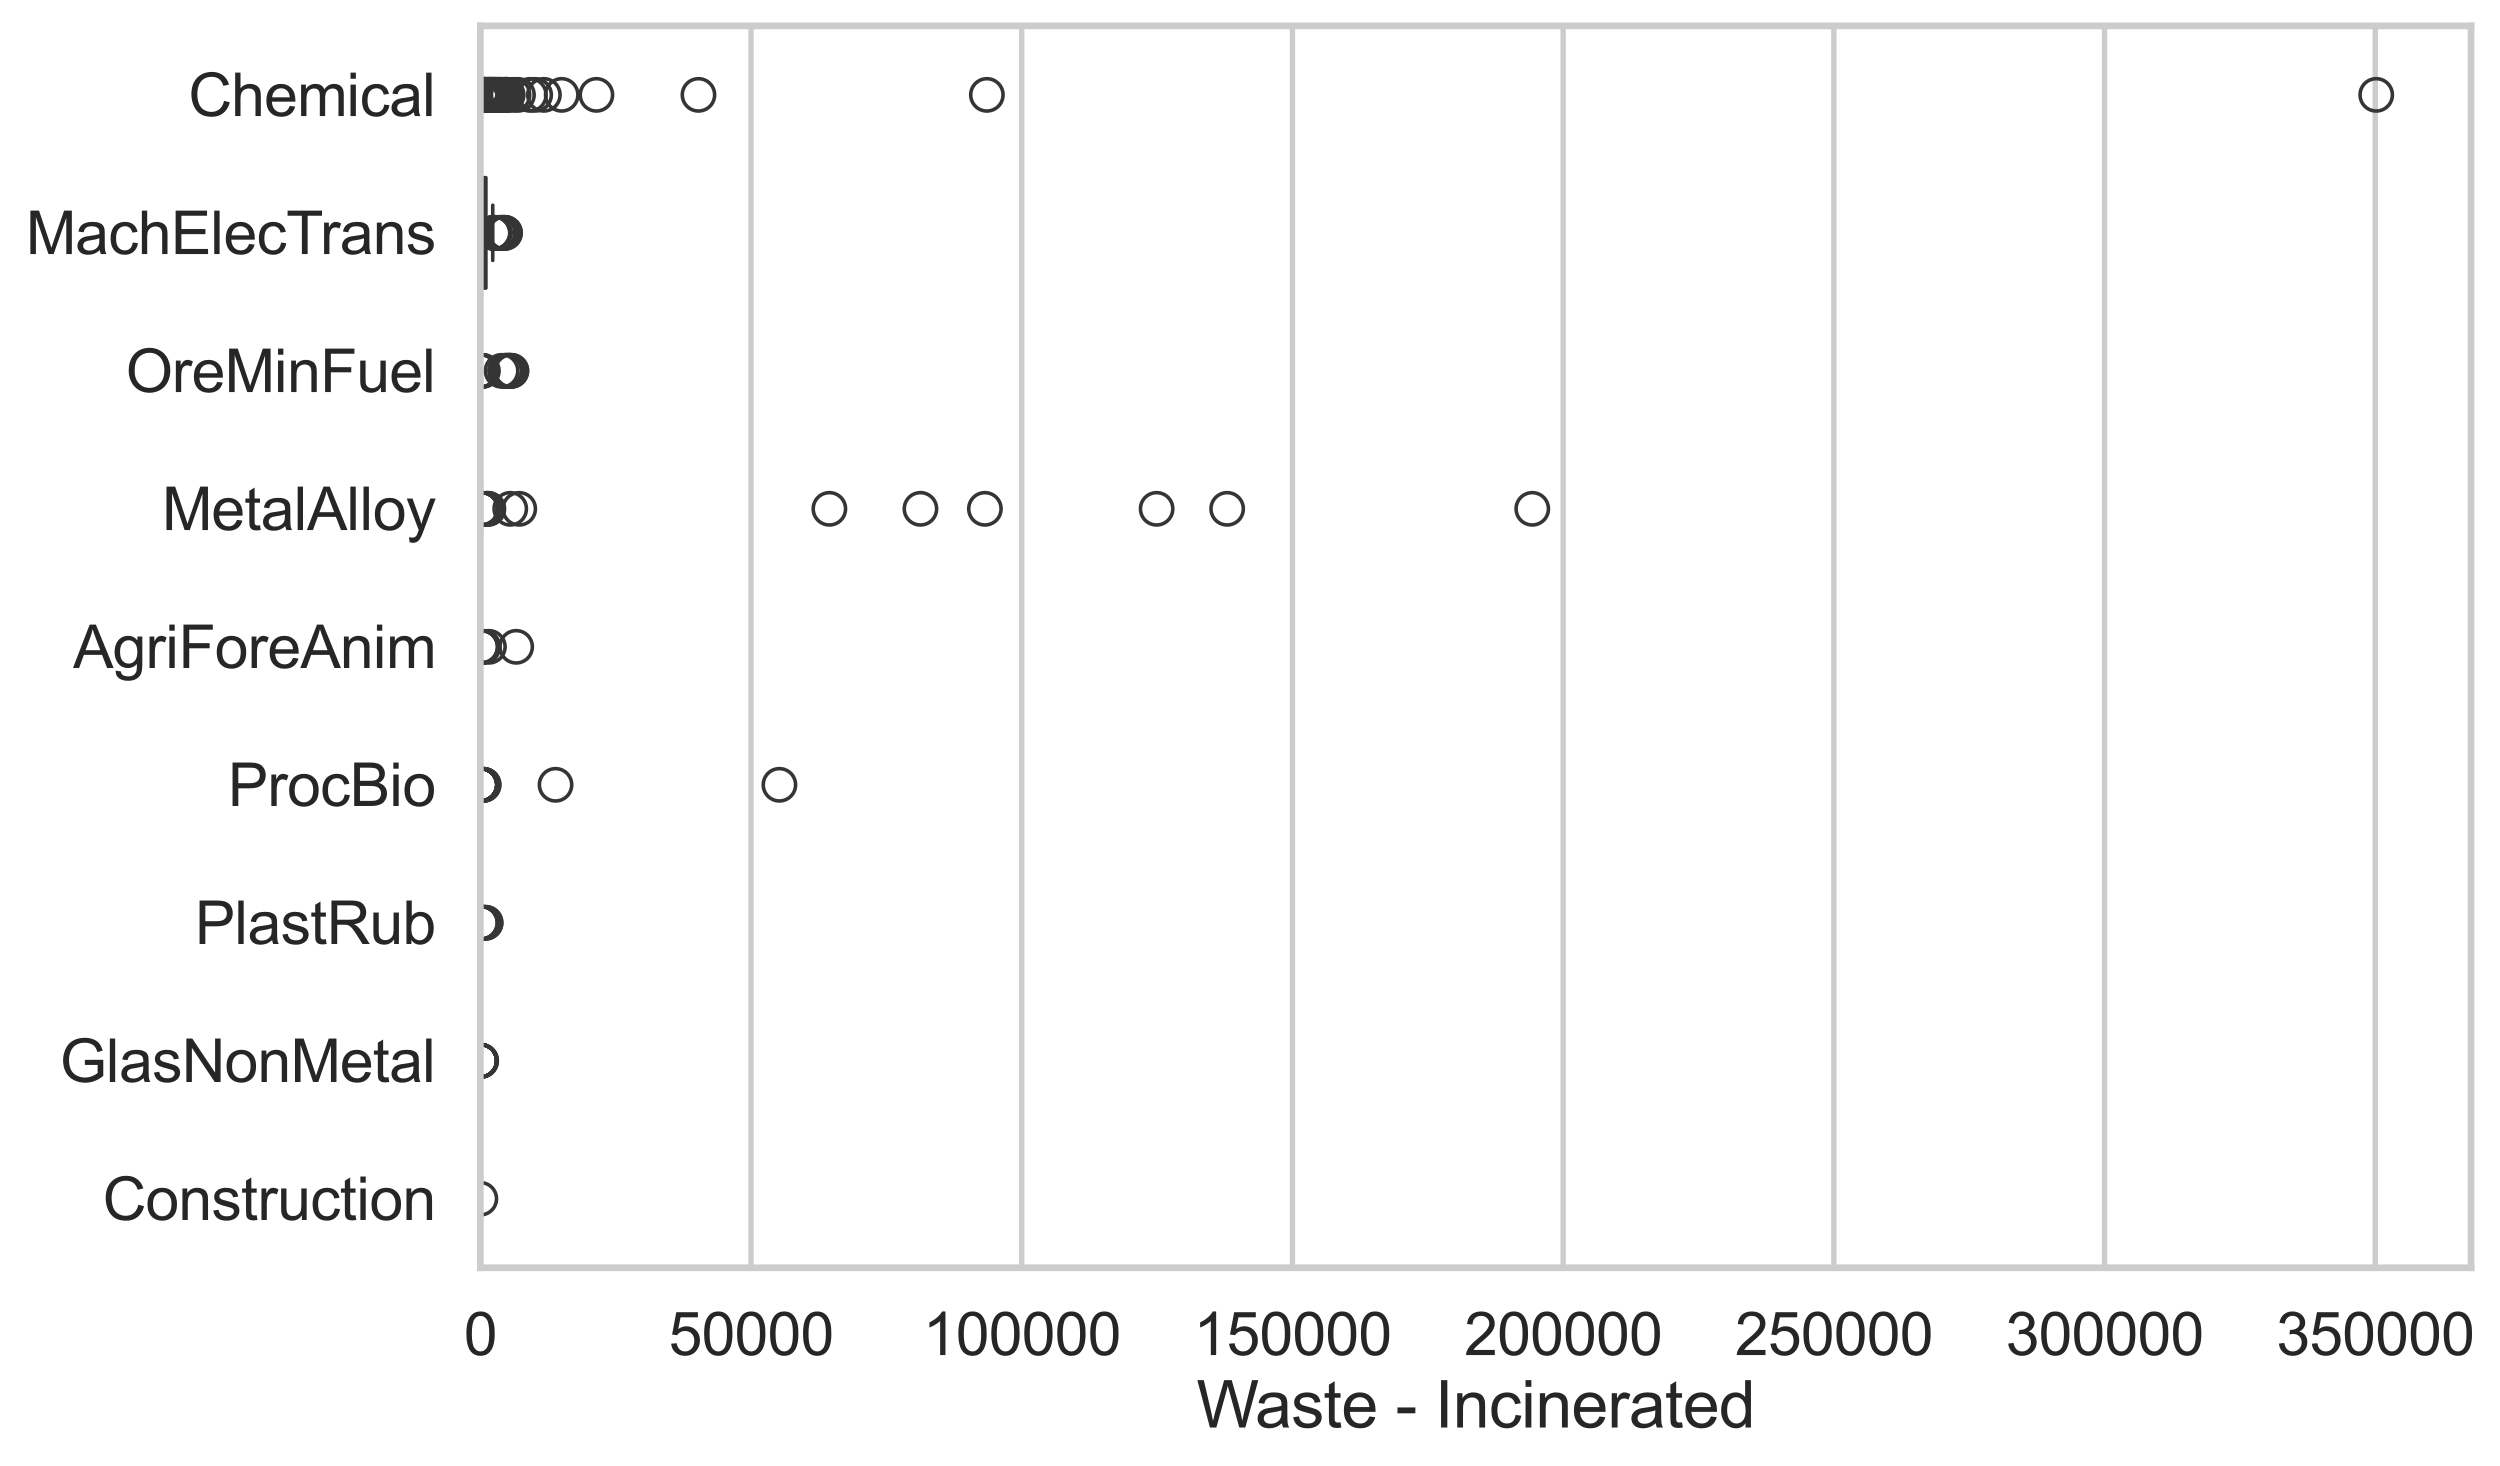 <?xml version="1.0" encoding="utf-8" standalone="no"?>
<!DOCTYPE svg PUBLIC "-//W3C//DTD SVG 1.1//EN"
  "http://www.w3.org/Graphics/SVG/1.1/DTD/svg11.dtd">
<svg xmlns:xlink="http://www.w3.org/1999/xlink" width="695.842pt" height="408.111pt" viewBox="0 0 695.842 408.111" xmlns="http://www.w3.org/2000/svg" version="1.1">
 <defs>
  <style type="text/css">*{stroke-linejoin: round; stroke-linecap: butt}</style>
 </defs>
 <g id="figure_1">
  <g id="patch_1">
   <path d="M 0 408.111 
L 695.842 408.111 
L 695.842 0 
L 0 0 
z
" style="fill: #ffffff"/>
  </g>
  <g id="axes_1">
   <g id="patch_2">
    <path d="M 133.697 352.86 
L 687.775 352.86 
L 687.775 7.2 
L 133.697 7.2 
z
" style="fill: #ffffff"/>
   </g>
   <g id="matplotlib.axis_1">
    <g id="xtick_1">
     <g id="line2d_1">
      <path d="M 133.697 352.86 
L 133.697 7.2 
" clip-path="url(#pb0d13b7357)" style="fill: none; stroke: #cccccc; stroke-width: 1.5; stroke-linecap: round"/>
     </g>
     <g id="text_1">
      <!-- 0 -->
      <g style="fill: #262626" transform="translate(129.109 377.17) scale(0.165 -0.165)">
       <defs>
        <path id="ArialMT-30" d="M 266 2259 
Q 266 3072 433 3567 
Q 600 4063 929 4331 
Q 1259 4600 1759 4600 
Q 2128 4600 2406 4451 
Q 2684 4303 2865 4023 
Q 3047 3744 3150 3342 
Q 3253 2941 3253 2259 
Q 3253 1453 3087 958 
Q 2922 463 2592 192 
Q 2263 -78 1759 -78 
Q 1097 -78 719 397 
Q 266 969 266 2259 
z
M 844 2259 
Q 844 1131 1108 757 
Q 1372 384 1759 384 
Q 2147 384 2411 759 
Q 2675 1134 2675 2259 
Q 2675 3391 2411 3762 
Q 2147 4134 1753 4134 
Q 1366 4134 1134 3806 
Q 844 3388 844 2259 
z
" transform="scale(0.016)"/>
       </defs>
       <use xlink:href="#ArialMT-30"/>
      </g>
     </g>
    </g>
    <g id="xtick_2">
     <g id="line2d_2">
      <path d="M 209.042 352.86 
L 209.042 7.2 
" clip-path="url(#pb0d13b7357)" style="fill: none; stroke: #cccccc; stroke-width: 1.5; stroke-linecap: round"/>
     </g>
     <g id="text_2">
      <!-- 50000 -->
      <g style="fill: #262626" transform="translate(186.104 377.17) scale(0.165 -0.165)">
       <defs>
        <path id="ArialMT-35" d="M 266 1200 
L 856 1250 
Q 922 819 1161 601 
Q 1400 384 1738 384 
Q 2144 384 2425 690 
Q 2706 997 2706 1503 
Q 2706 1984 2436 2262 
Q 2166 2541 1728 2541 
Q 1456 2541 1237 2417 
Q 1019 2294 894 2097 
L 366 2166 
L 809 4519 
L 3088 4519 
L 3088 3981 
L 1259 3981 
L 1013 2750 
Q 1425 3038 1878 3038 
Q 2478 3038 2890 2622 
Q 3303 2206 3303 1553 
Q 3303 931 2941 478 
Q 2500 -78 1738 -78 
Q 1113 -78 717 272 
Q 322 622 266 1200 
z
" transform="scale(0.016)"/>
       </defs>
       <use xlink:href="#ArialMT-35"/>
       <use xlink:href="#ArialMT-30" transform="translate(55.615 0)"/>
       <use xlink:href="#ArialMT-30" transform="translate(111.23 0)"/>
       <use xlink:href="#ArialMT-30" transform="translate(166.846 0)"/>
       <use xlink:href="#ArialMT-30" transform="translate(222.461 0)"/>
      </g>
     </g>
    </g>
    <g id="xtick_3">
     <g id="line2d_3">
      <path d="M 284.388 352.86 
L 284.388 7.2 
" clip-path="url(#pb0d13b7357)" style="fill: none; stroke: #cccccc; stroke-width: 1.5; stroke-linecap: round"/>
     </g>
     <g id="text_3">
      <!-- 100000 -->
      <g style="fill: #262626" transform="translate(256.861 377.17) scale(0.165 -0.165)">
       <defs>
        <path id="ArialMT-31" d="M 2384 0 
L 1822 0 
L 1822 3584 
Q 1619 3391 1289 3197 
Q 959 3003 697 2906 
L 697 3450 
Q 1169 3672 1522 3987 
Q 1875 4303 2022 4600 
L 2384 4600 
L 2384 0 
z
" transform="scale(0.016)"/>
       </defs>
       <use xlink:href="#ArialMT-31"/>
       <use xlink:href="#ArialMT-30" transform="translate(55.615 0)"/>
       <use xlink:href="#ArialMT-30" transform="translate(111.23 0)"/>
       <use xlink:href="#ArialMT-30" transform="translate(166.846 0)"/>
       <use xlink:href="#ArialMT-30" transform="translate(222.461 0)"/>
       <use xlink:href="#ArialMT-30" transform="translate(278.076 0)"/>
      </g>
     </g>
    </g>
    <g id="xtick_4">
     <g id="line2d_4">
      <path d="M 359.734 352.86 
L 359.734 7.2 
" clip-path="url(#pb0d13b7357)" style="fill: none; stroke: #cccccc; stroke-width: 1.5; stroke-linecap: round"/>
     </g>
     <g id="text_4">
      <!-- 150000 -->
      <g style="fill: #262626" transform="translate(332.207 377.17) scale(0.165 -0.165)">
       <use xlink:href="#ArialMT-31"/>
       <use xlink:href="#ArialMT-35" transform="translate(55.615 0)"/>
       <use xlink:href="#ArialMT-30" transform="translate(111.23 0)"/>
       <use xlink:href="#ArialMT-30" transform="translate(166.846 0)"/>
       <use xlink:href="#ArialMT-30" transform="translate(222.461 0)"/>
       <use xlink:href="#ArialMT-30" transform="translate(278.076 0)"/>
      </g>
     </g>
    </g>
    <g id="xtick_5">
     <g id="line2d_5">
      <path d="M 435.079 352.86 
L 435.079 7.2 
" clip-path="url(#pb0d13b7357)" style="fill: none; stroke: #cccccc; stroke-width: 1.5; stroke-linecap: round"/>
     </g>
     <g id="text_5">
      <!-- 200000 -->
      <g style="fill: #262626" transform="translate(407.552 377.17) scale(0.165 -0.165)">
       <defs>
        <path id="ArialMT-32" d="M 3222 541 
L 3222 0 
L 194 0 
Q 188 203 259 391 
Q 375 700 629 1000 
Q 884 1300 1366 1694 
Q 2113 2306 2375 2664 
Q 2638 3022 2638 3341 
Q 2638 3675 2398 3904 
Q 2159 4134 1775 4134 
Q 1369 4134 1125 3890 
Q 881 3647 878 3216 
L 300 3275 
Q 359 3922 746 4261 
Q 1134 4600 1788 4600 
Q 2447 4600 2831 4234 
Q 3216 3869 3216 3328 
Q 3216 3053 3103 2787 
Q 2991 2522 2730 2228 
Q 2469 1934 1863 1422 
Q 1356 997 1212 845 
Q 1069 694 975 541 
L 3222 541 
z
" transform="scale(0.016)"/>
       </defs>
       <use xlink:href="#ArialMT-32"/>
       <use xlink:href="#ArialMT-30" transform="translate(55.615 0)"/>
       <use xlink:href="#ArialMT-30" transform="translate(111.23 0)"/>
       <use xlink:href="#ArialMT-30" transform="translate(166.846 0)"/>
       <use xlink:href="#ArialMT-30" transform="translate(222.461 0)"/>
       <use xlink:href="#ArialMT-30" transform="translate(278.076 0)"/>
      </g>
     </g>
    </g>
    <g id="xtick_6">
     <g id="line2d_6">
      <path d="M 510.425 352.86 
L 510.425 7.2 
" clip-path="url(#pb0d13b7357)" style="fill: none; stroke: #cccccc; stroke-width: 1.5; stroke-linecap: round"/>
     </g>
     <g id="text_6">
      <!-- 250000 -->
      <g style="fill: #262626" transform="translate(482.898 377.17) scale(0.165 -0.165)">
       <use xlink:href="#ArialMT-32"/>
       <use xlink:href="#ArialMT-35" transform="translate(55.615 0)"/>
       <use xlink:href="#ArialMT-30" transform="translate(111.23 0)"/>
       <use xlink:href="#ArialMT-30" transform="translate(166.846 0)"/>
       <use xlink:href="#ArialMT-30" transform="translate(222.461 0)"/>
       <use xlink:href="#ArialMT-30" transform="translate(278.076 0)"/>
      </g>
     </g>
    </g>
    <g id="xtick_7">
     <g id="line2d_7">
      <path d="M 585.77 352.86 
L 585.77 7.2 
" clip-path="url(#pb0d13b7357)" style="fill: none; stroke: #cccccc; stroke-width: 1.5; stroke-linecap: round"/>
     </g>
     <g id="text_7">
      <!-- 300000 -->
      <g style="fill: #262626" transform="translate(558.243 377.17) scale(0.165 -0.165)">
       <defs>
        <path id="ArialMT-33" d="M 269 1209 
L 831 1284 
Q 928 806 1161 595 
Q 1394 384 1728 384 
Q 2125 384 2398 659 
Q 2672 934 2672 1341 
Q 2672 1728 2419 1979 
Q 2166 2231 1775 2231 
Q 1616 2231 1378 2169 
L 1441 2663 
Q 1497 2656 1531 2656 
Q 1891 2656 2178 2843 
Q 2466 3031 2466 3422 
Q 2466 3731 2256 3934 
Q 2047 4138 1716 4138 
Q 1388 4138 1169 3931 
Q 950 3725 888 3313 
L 325 3413 
Q 428 3978 793 4289 
Q 1159 4600 1703 4600 
Q 2078 4600 2393 4439 
Q 2709 4278 2876 4000 
Q 3044 3722 3044 3409 
Q 3044 3113 2884 2869 
Q 2725 2625 2413 2481 
Q 2819 2388 3044 2092 
Q 3269 1797 3269 1353 
Q 3269 753 2831 336 
Q 2394 -81 1725 -81 
Q 1122 -81 723 278 
Q 325 638 269 1209 
z
" transform="scale(0.016)"/>
       </defs>
       <use xlink:href="#ArialMT-33"/>
       <use xlink:href="#ArialMT-30" transform="translate(55.615 0)"/>
       <use xlink:href="#ArialMT-30" transform="translate(111.23 0)"/>
       <use xlink:href="#ArialMT-30" transform="translate(166.846 0)"/>
       <use xlink:href="#ArialMT-30" transform="translate(222.461 0)"/>
       <use xlink:href="#ArialMT-30" transform="translate(278.076 0)"/>
      </g>
     </g>
    </g>
    <g id="xtick_8">
     <g id="line2d_8">
      <path d="M 661.116 352.86 
L 661.116 7.2 
" clip-path="url(#pb0d13b7357)" style="fill: none; stroke: #cccccc; stroke-width: 1.5; stroke-linecap: round"/>
     </g>
     <g id="text_8">
      <!-- 350000 -->
      <g style="fill: #262626" transform="translate(633.589 377.17) scale(0.165 -0.165)">
       <use xlink:href="#ArialMT-33"/>
       <use xlink:href="#ArialMT-35" transform="translate(55.615 0)"/>
       <use xlink:href="#ArialMT-30" transform="translate(111.23 0)"/>
       <use xlink:href="#ArialMT-30" transform="translate(166.846 0)"/>
       <use xlink:href="#ArialMT-30" transform="translate(222.461 0)"/>
       <use xlink:href="#ArialMT-30" transform="translate(278.076 0)"/>
      </g>
     </g>
    </g>
    <g id="text_9">
     <!-- Waste - Incinerated -->
     <g style="fill: #262626" transform="translate(333.045 397.334) scale(0.18 -0.18)">
      <defs>
       <path id="ArialMT-57" d="M 1294 0 
L 78 4581 
L 700 4581 
L 1397 1578 
Q 1509 1106 1591 641 
Q 1766 1375 1797 1488 
L 2669 4581 
L 3400 4581 
L 4056 2263 
Q 4303 1400 4413 641 
Q 4500 1075 4641 1638 
L 5359 4581 
L 5969 4581 
L 4713 0 
L 4128 0 
L 3163 3491 
Q 3041 3928 3019 4028 
Q 2947 3713 2884 3491 
L 1913 0 
L 1294 0 
z
" transform="scale(0.016)"/>
       <path id="ArialMT-61" d="M 2588 409 
Q 2275 144 1986 34 
Q 1697 -75 1366 -75 
Q 819 -75 525 192 
Q 231 459 231 875 
Q 231 1119 342 1320 
Q 453 1522 633 1644 
Q 813 1766 1038 1828 
Q 1203 1872 1538 1913 
Q 2219 1994 2541 2106 
Q 2544 2222 2544 2253 
Q 2544 2597 2384 2738 
Q 2169 2928 1744 2928 
Q 1347 2928 1158 2789 
Q 969 2650 878 2297 
L 328 2372 
Q 403 2725 575 2942 
Q 747 3159 1072 3276 
Q 1397 3394 1825 3394 
Q 2250 3394 2515 3294 
Q 2781 3194 2906 3042 
Q 3031 2891 3081 2659 
Q 3109 2516 3109 2141 
L 3109 1391 
Q 3109 606 3145 398 
Q 3181 191 3288 0 
L 2700 0 
Q 2613 175 2588 409 
z
M 2541 1666 
Q 2234 1541 1622 1453 
Q 1275 1403 1131 1340 
Q 988 1278 909 1158 
Q 831 1038 831 891 
Q 831 666 1001 516 
Q 1172 366 1500 366 
Q 1825 366 2078 508 
Q 2331 650 2450 897 
Q 2541 1088 2541 1459 
L 2541 1666 
z
" transform="scale(0.016)"/>
       <path id="ArialMT-73" d="M 197 991 
L 753 1078 
Q 800 744 1014 566 
Q 1228 388 1613 388 
Q 2000 388 2187 545 
Q 2375 703 2375 916 
Q 2375 1106 2209 1216 
Q 2094 1291 1634 1406 
Q 1016 1563 777 1677 
Q 538 1791 414 1992 
Q 291 2194 291 2438 
Q 291 2659 392 2848 
Q 494 3038 669 3163 
Q 800 3259 1026 3326 
Q 1253 3394 1513 3394 
Q 1903 3394 2198 3281 
Q 2494 3169 2634 2976 
Q 2775 2784 2828 2463 
L 2278 2388 
Q 2241 2644 2061 2787 
Q 1881 2931 1553 2931 
Q 1166 2931 1000 2803 
Q 834 2675 834 2503 
Q 834 2394 903 2306 
Q 972 2216 1119 2156 
Q 1203 2125 1616 2013 
Q 2213 1853 2448 1751 
Q 2684 1650 2818 1456 
Q 2953 1263 2953 975 
Q 2953 694 2789 445 
Q 2625 197 2315 61 
Q 2006 -75 1616 -75 
Q 969 -75 630 194 
Q 291 463 197 991 
z
" transform="scale(0.016)"/>
       <path id="ArialMT-74" d="M 1650 503 
L 1731 6 
Q 1494 -44 1306 -44 
Q 1000 -44 831 53 
Q 663 150 594 308 
Q 525 466 525 972 
L 525 2881 
L 113 2881 
L 113 3319 
L 525 3319 
L 525 4141 
L 1084 4478 
L 1084 3319 
L 1650 3319 
L 1650 2881 
L 1084 2881 
L 1084 941 
Q 1084 700 1114 631 
Q 1144 563 1211 522 
Q 1278 481 1403 481 
Q 1497 481 1650 503 
z
" transform="scale(0.016)"/>
       <path id="ArialMT-65" d="M 2694 1069 
L 3275 997 
Q 3138 488 2766 206 
Q 2394 -75 1816 -75 
Q 1088 -75 661 373 
Q 234 822 234 1631 
Q 234 2469 665 2931 
Q 1097 3394 1784 3394 
Q 2450 3394 2872 2941 
Q 3294 2488 3294 1666 
Q 3294 1616 3291 1516 
L 816 1516 
Q 847 969 1125 678 
Q 1403 388 1819 388 
Q 2128 388 2347 550 
Q 2566 713 2694 1069 
z
M 847 1978 
L 2700 1978 
Q 2663 2397 2488 2606 
Q 2219 2931 1791 2931 
Q 1403 2931 1139 2672 
Q 875 2413 847 1978 
z
" transform="scale(0.016)"/>
       <path id="ArialMT-20" transform="scale(0.016)"/>
       <path id="ArialMT-2d" d="M 203 1375 
L 203 1941 
L 1931 1941 
L 1931 1375 
L 203 1375 
z
" transform="scale(0.016)"/>
       <path id="ArialMT-49" d="M 597 0 
L 597 4581 
L 1203 4581 
L 1203 0 
L 597 0 
z
" transform="scale(0.016)"/>
       <path id="ArialMT-6e" d="M 422 0 
L 422 3319 
L 928 3319 
L 928 2847 
Q 1294 3394 1984 3394 
Q 2284 3394 2536 3286 
Q 2788 3178 2913 3003 
Q 3038 2828 3088 2588 
Q 3119 2431 3119 2041 
L 3119 0 
L 2556 0 
L 2556 2019 
Q 2556 2363 2490 2533 
Q 2425 2703 2258 2804 
Q 2091 2906 1866 2906 
Q 1506 2906 1245 2678 
Q 984 2450 984 1813 
L 984 0 
L 422 0 
z
" transform="scale(0.016)"/>
       <path id="ArialMT-63" d="M 2588 1216 
L 3141 1144 
Q 3050 572 2676 248 
Q 2303 -75 1759 -75 
Q 1078 -75 664 370 
Q 250 816 250 1647 
Q 250 2184 428 2587 
Q 606 2991 970 3192 
Q 1334 3394 1763 3394 
Q 2303 3394 2647 3120 
Q 2991 2847 3088 2344 
L 2541 2259 
Q 2463 2594 2264 2762 
Q 2066 2931 1784 2931 
Q 1359 2931 1093 2626 
Q 828 2322 828 1663 
Q 828 994 1084 691 
Q 1341 388 1753 388 
Q 2084 388 2306 591 
Q 2528 794 2588 1216 
z
" transform="scale(0.016)"/>
       <path id="ArialMT-69" d="M 425 3934 
L 425 4581 
L 988 4581 
L 988 3934 
L 425 3934 
z
M 425 0 
L 425 3319 
L 988 3319 
L 988 0 
L 425 0 
z
" transform="scale(0.016)"/>
       <path id="ArialMT-72" d="M 416 0 
L 416 3319 
L 922 3319 
L 922 2816 
Q 1116 3169 1280 3281 
Q 1444 3394 1641 3394 
Q 1925 3394 2219 3213 
L 2025 2691 
Q 1819 2813 1613 2813 
Q 1428 2813 1281 2702 
Q 1134 2591 1072 2394 
Q 978 2094 978 1738 
L 978 0 
L 416 0 
z
" transform="scale(0.016)"/>
       <path id="ArialMT-64" d="M 2575 0 
L 2575 419 
Q 2259 -75 1647 -75 
Q 1250 -75 917 144 
Q 584 363 401 755 
Q 219 1147 219 1656 
Q 219 2153 384 2558 
Q 550 2963 881 3178 
Q 1213 3394 1622 3394 
Q 1922 3394 2156 3267 
Q 2391 3141 2538 2938 
L 2538 4581 
L 3097 4581 
L 3097 0 
L 2575 0 
z
M 797 1656 
Q 797 1019 1065 703 
Q 1334 388 1700 388 
Q 2069 388 2326 689 
Q 2584 991 2584 1609 
Q 2584 2291 2321 2609 
Q 2059 2928 1675 2928 
Q 1300 2928 1048 2622 
Q 797 2316 797 1656 
z
" transform="scale(0.016)"/>
      </defs>
      <use xlink:href="#ArialMT-57"/>
      <use xlink:href="#ArialMT-61" transform="translate(90.635 0)"/>
      <use xlink:href="#ArialMT-73" transform="translate(146.25 0)"/>
      <use xlink:href="#ArialMT-74" transform="translate(196.25 0)"/>
      <use xlink:href="#ArialMT-65" transform="translate(224.033 0)"/>
      <use xlink:href="#ArialMT-20" transform="translate(279.648 0)"/>
      <use xlink:href="#ArialMT-2d" transform="translate(307.432 0)"/>
      <use xlink:href="#ArialMT-20" transform="translate(340.732 0)"/>
      <use xlink:href="#ArialMT-49" transform="translate(368.516 0)"/>
      <use xlink:href="#ArialMT-6e" transform="translate(396.299 0)"/>
      <use xlink:href="#ArialMT-63" transform="translate(451.914 0)"/>
      <use xlink:href="#ArialMT-69" transform="translate(501.914 0)"/>
      <use xlink:href="#ArialMT-6e" transform="translate(524.131 0)"/>
      <use xlink:href="#ArialMT-65" transform="translate(579.746 0)"/>
      <use xlink:href="#ArialMT-72" transform="translate(635.361 0)"/>
      <use xlink:href="#ArialMT-61" transform="translate(668.662 0)"/>
      <use xlink:href="#ArialMT-74" transform="translate(724.277 0)"/>
      <use xlink:href="#ArialMT-65" transform="translate(752.061 0)"/>
      <use xlink:href="#ArialMT-64" transform="translate(807.676 0)"/>
     </g>
    </g>
   </g>
   <g id="matplotlib.axis_2">
    <g id="ytick_1">
     <g id="text_10">
      <!-- Chemical -->
      <g style="fill: #262626" transform="translate(52.428 32.309) scale(0.165 -0.165)">
       <defs>
        <path id="ArialMT-43" d="M 3763 1606 
L 4369 1453 
Q 4178 706 3683 314 
Q 3188 -78 2472 -78 
Q 1731 -78 1267 223 
Q 803 525 561 1097 
Q 319 1669 319 2325 
Q 319 3041 592 3573 
Q 866 4106 1370 4382 
Q 1875 4659 2481 4659 
Q 3169 4659 3637 4309 
Q 4106 3959 4291 3325 
L 3694 3184 
Q 3534 3684 3231 3912 
Q 2928 4141 2469 4141 
Q 1941 4141 1586 3887 
Q 1231 3634 1087 3207 
Q 944 2781 944 2328 
Q 944 1744 1114 1308 
Q 1284 872 1643 656 
Q 2003 441 2422 441 
Q 2931 441 3284 734 
Q 3638 1028 3763 1606 
z
" transform="scale(0.016)"/>
        <path id="ArialMT-68" d="M 422 0 
L 422 4581 
L 984 4581 
L 984 2938 
Q 1378 3394 1978 3394 
Q 2347 3394 2619 3248 
Q 2891 3103 3008 2847 
Q 3125 2591 3125 2103 
L 3125 0 
L 2563 0 
L 2563 2103 
Q 2563 2525 2380 2717 
Q 2197 2909 1863 2909 
Q 1613 2909 1392 2779 
Q 1172 2650 1078 2428 
Q 984 2206 984 1816 
L 984 0 
L 422 0 
z
" transform="scale(0.016)"/>
        <path id="ArialMT-6d" d="M 422 0 
L 422 3319 
L 925 3319 
L 925 2853 
Q 1081 3097 1340 3245 
Q 1600 3394 1931 3394 
Q 2300 3394 2536 3241 
Q 2772 3088 2869 2813 
Q 3263 3394 3894 3394 
Q 4388 3394 4653 3120 
Q 4919 2847 4919 2278 
L 4919 0 
L 4359 0 
L 4359 2091 
Q 4359 2428 4304 2576 
Q 4250 2725 4106 2815 
Q 3963 2906 3769 2906 
Q 3419 2906 3187 2673 
Q 2956 2441 2956 1928 
L 2956 0 
L 2394 0 
L 2394 2156 
Q 2394 2531 2256 2718 
Q 2119 2906 1806 2906 
Q 1569 2906 1367 2781 
Q 1166 2656 1075 2415 
Q 984 2175 984 1722 
L 984 0 
L 422 0 
z
" transform="scale(0.016)"/>
        <path id="ArialMT-6c" d="M 409 0 
L 409 4581 
L 972 4581 
L 972 0 
L 409 0 
z
" transform="scale(0.016)"/>
       </defs>
       <use xlink:href="#ArialMT-43"/>
       <use xlink:href="#ArialMT-68" transform="translate(72.217 0)"/>
       <use xlink:href="#ArialMT-65" transform="translate(127.832 0)"/>
       <use xlink:href="#ArialMT-6d" transform="translate(183.447 0)"/>
       <use xlink:href="#ArialMT-69" transform="translate(266.748 0)"/>
       <use xlink:href="#ArialMT-63" transform="translate(288.965 0)"/>
       <use xlink:href="#ArialMT-61" transform="translate(338.965 0)"/>
       <use xlink:href="#ArialMT-6c" transform="translate(394.58 0)"/>
      </g>
     </g>
    </g>
    <g id="ytick_2">
     <g id="text_11">
      <!-- MachElecTrans -->
      <g style="fill: #262626" transform="translate(7.2 70.715) scale(0.165 -0.165)">
       <defs>
        <path id="ArialMT-4d" d="M 475 0 
L 475 4581 
L 1388 4581 
L 2472 1338 
Q 2622 884 2691 659 
Q 2769 909 2934 1394 
L 4031 4581 
L 4847 4581 
L 4847 0 
L 4263 0 
L 4263 3834 
L 2931 0 
L 2384 0 
L 1059 3900 
L 1059 0 
L 475 0 
z
" transform="scale(0.016)"/>
        <path id="ArialMT-45" d="M 506 0 
L 506 4581 
L 3819 4581 
L 3819 4041 
L 1113 4041 
L 1113 2638 
L 3647 2638 
L 3647 2100 
L 1113 2100 
L 1113 541 
L 3925 541 
L 3925 0 
L 506 0 
z
" transform="scale(0.016)"/>
        <path id="ArialMT-54" d="M 1659 0 
L 1659 4041 
L 150 4041 
L 150 4581 
L 3781 4581 
L 3781 4041 
L 2266 4041 
L 2266 0 
L 1659 0 
z
" transform="scale(0.016)"/>
       </defs>
       <use xlink:href="#ArialMT-4d"/>
       <use xlink:href="#ArialMT-61" transform="translate(83.301 0)"/>
       <use xlink:href="#ArialMT-63" transform="translate(138.916 0)"/>
       <use xlink:href="#ArialMT-68" transform="translate(188.916 0)"/>
       <use xlink:href="#ArialMT-45" transform="translate(244.531 0)"/>
       <use xlink:href="#ArialMT-6c" transform="translate(311.23 0)"/>
       <use xlink:href="#ArialMT-65" transform="translate(333.447 0)"/>
       <use xlink:href="#ArialMT-63" transform="translate(389.062 0)"/>
       <use xlink:href="#ArialMT-54" transform="translate(439.062 0)"/>
       <use xlink:href="#ArialMT-72" transform="translate(496.396 0)"/>
       <use xlink:href="#ArialMT-61" transform="translate(529.697 0)"/>
       <use xlink:href="#ArialMT-6e" transform="translate(585.312 0)"/>
       <use xlink:href="#ArialMT-73" transform="translate(640.928 0)"/>
      </g>
     </g>
    </g>
    <g id="ytick_3">
     <g id="text_12">
      <!-- OreMinFuel -->
      <g style="fill: #262626" transform="translate(35.013 109.122) scale(0.165 -0.165)">
       <defs>
        <path id="ArialMT-4f" d="M 309 2231 
Q 309 3372 921 4017 
Q 1534 4663 2503 4663 
Q 3138 4663 3647 4359 
Q 4156 4056 4423 3514 
Q 4691 2972 4691 2284 
Q 4691 1588 4409 1038 
Q 4128 488 3612 205 
Q 3097 -78 2500 -78 
Q 1853 -78 1343 234 
Q 834 547 571 1087 
Q 309 1628 309 2231 
z
M 934 2222 
Q 934 1394 1379 917 
Q 1825 441 2497 441 
Q 3181 441 3623 922 
Q 4066 1403 4066 2288 
Q 4066 2847 3877 3264 
Q 3688 3681 3323 3911 
Q 2959 4141 2506 4141 
Q 1863 4141 1398 3698 
Q 934 3256 934 2222 
z
" transform="scale(0.016)"/>
        <path id="ArialMT-46" d="M 525 0 
L 525 4581 
L 3616 4581 
L 3616 4041 
L 1131 4041 
L 1131 2622 
L 3281 2622 
L 3281 2081 
L 1131 2081 
L 1131 0 
L 525 0 
z
" transform="scale(0.016)"/>
        <path id="ArialMT-75" d="M 2597 0 
L 2597 488 
Q 2209 -75 1544 -75 
Q 1250 -75 995 37 
Q 741 150 617 320 
Q 494 491 444 738 
Q 409 903 409 1263 
L 409 3319 
L 972 3319 
L 972 1478 
Q 972 1038 1006 884 
Q 1059 663 1231 536 
Q 1403 409 1656 409 
Q 1909 409 2131 539 
Q 2353 669 2445 892 
Q 2538 1116 2538 1541 
L 2538 3319 
L 3100 3319 
L 3100 0 
L 2597 0 
z
" transform="scale(0.016)"/>
       </defs>
       <use xlink:href="#ArialMT-4f"/>
       <use xlink:href="#ArialMT-72" transform="translate(77.783 0)"/>
       <use xlink:href="#ArialMT-65" transform="translate(111.084 0)"/>
       <use xlink:href="#ArialMT-4d" transform="translate(166.699 0)"/>
       <use xlink:href="#ArialMT-69" transform="translate(250 0)"/>
       <use xlink:href="#ArialMT-6e" transform="translate(272.217 0)"/>
       <use xlink:href="#ArialMT-46" transform="translate(327.832 0)"/>
       <use xlink:href="#ArialMT-75" transform="translate(388.916 0)"/>
       <use xlink:href="#ArialMT-65" transform="translate(444.531 0)"/>
       <use xlink:href="#ArialMT-6c" transform="translate(500.146 0)"/>
      </g>
     </g>
    </g>
    <g id="ytick_4">
     <g id="text_13">
      <!-- MetalAlloy -->
      <g style="fill: #262626" transform="translate(45.088 147.529) scale(0.165 -0.165)">
       <defs>
        <path id="ArialMT-41" d="M -9 0 
L 1750 4581 
L 2403 4581 
L 4278 0 
L 3588 0 
L 3053 1388 
L 1138 1388 
L 634 0 
L -9 0 
z
M 1313 1881 
L 2866 1881 
L 2388 3150 
Q 2169 3728 2063 4100 
Q 1975 3659 1816 3225 
L 1313 1881 
z
" transform="scale(0.016)"/>
        <path id="ArialMT-6f" d="M 213 1659 
Q 213 2581 725 3025 
Q 1153 3394 1769 3394 
Q 2453 3394 2887 2945 
Q 3322 2497 3322 1706 
Q 3322 1066 3130 698 
Q 2938 331 2570 128 
Q 2203 -75 1769 -75 
Q 1072 -75 642 372 
Q 213 819 213 1659 
z
M 791 1659 
Q 791 1022 1069 705 
Q 1347 388 1769 388 
Q 2188 388 2466 706 
Q 2744 1025 2744 1678 
Q 2744 2294 2464 2611 
Q 2184 2928 1769 2928 
Q 1347 2928 1069 2612 
Q 791 2297 791 1659 
z
" transform="scale(0.016)"/>
        <path id="ArialMT-79" d="M 397 -1278 
L 334 -750 
Q 519 -800 656 -800 
Q 844 -800 956 -737 
Q 1069 -675 1141 -563 
Q 1194 -478 1313 -144 
Q 1328 -97 1363 -6 
L 103 3319 
L 709 3319 
L 1400 1397 
Q 1534 1031 1641 628 
Q 1738 1016 1872 1384 
L 2581 3319 
L 3144 3319 
L 1881 -56 
Q 1678 -603 1566 -809 
Q 1416 -1088 1222 -1217 
Q 1028 -1347 759 -1347 
Q 597 -1347 397 -1278 
z
" transform="scale(0.016)"/>
       </defs>
       <use xlink:href="#ArialMT-4d"/>
       <use xlink:href="#ArialMT-65" transform="translate(83.301 0)"/>
       <use xlink:href="#ArialMT-74" transform="translate(138.916 0)"/>
       <use xlink:href="#ArialMT-61" transform="translate(166.699 0)"/>
       <use xlink:href="#ArialMT-6c" transform="translate(222.314 0)"/>
       <use xlink:href="#ArialMT-41" transform="translate(244.531 0)"/>
       <use xlink:href="#ArialMT-6c" transform="translate(311.23 0)"/>
       <use xlink:href="#ArialMT-6c" transform="translate(333.447 0)"/>
       <use xlink:href="#ArialMT-6f" transform="translate(355.664 0)"/>
       <use xlink:href="#ArialMT-79" transform="translate(411.279 0)"/>
      </g>
     </g>
    </g>
    <g id="ytick_5">
     <g id="text_14">
      <!-- AgriForeAnim -->
      <g style="fill: #262626" transform="translate(20.341 185.935) scale(0.165 -0.165)">
       <defs>
        <path id="ArialMT-67" d="M 319 -275 
L 866 -356 
Q 900 -609 1056 -725 
Q 1266 -881 1628 -881 
Q 2019 -881 2231 -725 
Q 2444 -569 2519 -288 
Q 2563 -116 2559 434 
Q 2191 0 1641 0 
Q 956 0 581 494 
Q 206 988 206 1678 
Q 206 2153 378 2554 
Q 550 2956 876 3175 
Q 1203 3394 1644 3394 
Q 2231 3394 2613 2919 
L 2613 3319 
L 3131 3319 
L 3131 450 
Q 3131 -325 2973 -648 
Q 2816 -972 2473 -1159 
Q 2131 -1347 1631 -1347 
Q 1038 -1347 672 -1080 
Q 306 -813 319 -275 
z
M 784 1719 
Q 784 1066 1043 766 
Q 1303 466 1694 466 
Q 2081 466 2343 764 
Q 2606 1063 2606 1700 
Q 2606 2309 2336 2618 
Q 2066 2928 1684 2928 
Q 1309 2928 1046 2623 
Q 784 2319 784 1719 
z
" transform="scale(0.016)"/>
       </defs>
       <use xlink:href="#ArialMT-41"/>
       <use xlink:href="#ArialMT-67" transform="translate(66.699 0)"/>
       <use xlink:href="#ArialMT-72" transform="translate(122.314 0)"/>
       <use xlink:href="#ArialMT-69" transform="translate(155.615 0)"/>
       <use xlink:href="#ArialMT-46" transform="translate(177.832 0)"/>
       <use xlink:href="#ArialMT-6f" transform="translate(238.916 0)"/>
       <use xlink:href="#ArialMT-72" transform="translate(294.531 0)"/>
       <use xlink:href="#ArialMT-65" transform="translate(327.832 0)"/>
       <use xlink:href="#ArialMT-41" transform="translate(383.447 0)"/>
       <use xlink:href="#ArialMT-6e" transform="translate(450.146 0)"/>
       <use xlink:href="#ArialMT-69" transform="translate(505.762 0)"/>
       <use xlink:href="#ArialMT-6d" transform="translate(527.979 0)"/>
      </g>
     </g>
    </g>
    <g id="ytick_6">
     <g id="text_15">
      <!-- ProcBio -->
      <g style="fill: #262626" transform="translate(63.424 224.342) scale(0.165 -0.165)">
       <defs>
        <path id="ArialMT-50" d="M 494 0 
L 494 4581 
L 2222 4581 
Q 2678 4581 2919 4538 
Q 3256 4481 3484 4323 
Q 3713 4166 3852 3881 
Q 3991 3597 3991 3256 
Q 3991 2672 3619 2267 
Q 3247 1863 2275 1863 
L 1100 1863 
L 1100 0 
L 494 0 
z
M 1100 2403 
L 2284 2403 
Q 2872 2403 3119 2622 
Q 3366 2841 3366 3238 
Q 3366 3525 3220 3729 
Q 3075 3934 2838 4000 
Q 2684 4041 2272 4041 
L 1100 4041 
L 1100 2403 
z
" transform="scale(0.016)"/>
        <path id="ArialMT-42" d="M 469 0 
L 469 4581 
L 2188 4581 
Q 2713 4581 3030 4442 
Q 3347 4303 3526 4014 
Q 3706 3725 3706 3409 
Q 3706 3116 3547 2856 
Q 3388 2597 3066 2438 
Q 3481 2316 3704 2022 
Q 3928 1728 3928 1328 
Q 3928 1006 3792 729 
Q 3656 453 3456 303 
Q 3256 153 2954 76 
Q 2653 0 2216 0 
L 469 0 
z
M 1075 2656 
L 2066 2656 
Q 2469 2656 2644 2709 
Q 2875 2778 2992 2937 
Q 3109 3097 3109 3338 
Q 3109 3566 3000 3739 
Q 2891 3913 2687 3977 
Q 2484 4041 1991 4041 
L 1075 4041 
L 1075 2656 
z
M 1075 541 
L 2216 541 
Q 2509 541 2628 563 
Q 2838 600 2978 687 
Q 3119 775 3209 942 
Q 3300 1109 3300 1328 
Q 3300 1584 3169 1773 
Q 3038 1963 2805 2039 
Q 2572 2116 2134 2116 
L 1075 2116 
L 1075 541 
z
" transform="scale(0.016)"/>
       </defs>
       <use xlink:href="#ArialMT-50"/>
       <use xlink:href="#ArialMT-72" transform="translate(66.699 0)"/>
       <use xlink:href="#ArialMT-6f" transform="translate(100 0)"/>
       <use xlink:href="#ArialMT-63" transform="translate(155.615 0)"/>
       <use xlink:href="#ArialMT-42" transform="translate(205.615 0)"/>
       <use xlink:href="#ArialMT-69" transform="translate(272.314 0)"/>
       <use xlink:href="#ArialMT-6f" transform="translate(294.531 0)"/>
      </g>
     </g>
    </g>
    <g id="ytick_7">
     <g id="text_16">
      <!-- PlastRub -->
      <g style="fill: #262626" transform="translate(54.248 262.749) scale(0.165 -0.165)">
       <defs>
        <path id="ArialMT-52" d="M 503 0 
L 503 4581 
L 2534 4581 
Q 3147 4581 3465 4457 
Q 3784 4334 3975 4021 
Q 4166 3709 4166 3331 
Q 4166 2844 3850 2509 
Q 3534 2175 2875 2084 
Q 3116 1969 3241 1856 
Q 3506 1613 3744 1247 
L 4541 0 
L 3778 0 
L 3172 953 
Q 2906 1366 2734 1584 
Q 2563 1803 2427 1890 
Q 2291 1978 2150 2013 
Q 2047 2034 1813 2034 
L 1109 2034 
L 1109 0 
L 503 0 
z
M 1109 2559 
L 2413 2559 
Q 2828 2559 3062 2645 
Q 3297 2731 3419 2920 
Q 3541 3109 3541 3331 
Q 3541 3656 3305 3865 
Q 3069 4075 2559 4075 
L 1109 4075 
L 1109 2559 
z
" transform="scale(0.016)"/>
        <path id="ArialMT-62" d="M 941 0 
L 419 0 
L 419 4581 
L 981 4581 
L 981 2947 
Q 1338 3394 1891 3394 
Q 2197 3394 2470 3270 
Q 2744 3147 2920 2923 
Q 3097 2700 3197 2384 
Q 3297 2069 3297 1709 
Q 3297 856 2875 390 
Q 2453 -75 1863 -75 
Q 1275 -75 941 416 
L 941 0 
z
M 934 1684 
Q 934 1088 1097 822 
Q 1363 388 1816 388 
Q 2184 388 2453 708 
Q 2722 1028 2722 1663 
Q 2722 2313 2464 2622 
Q 2206 2931 1841 2931 
Q 1472 2931 1203 2611 
Q 934 2291 934 1684 
z
" transform="scale(0.016)"/>
       </defs>
       <use xlink:href="#ArialMT-50"/>
       <use xlink:href="#ArialMT-6c" transform="translate(66.699 0)"/>
       <use xlink:href="#ArialMT-61" transform="translate(88.916 0)"/>
       <use xlink:href="#ArialMT-73" transform="translate(144.531 0)"/>
       <use xlink:href="#ArialMT-74" transform="translate(194.531 0)"/>
       <use xlink:href="#ArialMT-52" transform="translate(222.314 0)"/>
       <use xlink:href="#ArialMT-75" transform="translate(294.531 0)"/>
       <use xlink:href="#ArialMT-62" transform="translate(350.146 0)"/>
      </g>
     </g>
    </g>
    <g id="ytick_8">
     <g id="text_17">
      <!-- GlasNonMetal -->
      <g style="fill: #262626" transform="translate(16.659 301.155) scale(0.165 -0.165)">
       <defs>
        <path id="ArialMT-47" d="M 2638 1797 
L 2638 2334 
L 4578 2338 
L 4578 638 
Q 4131 281 3656 101 
Q 3181 -78 2681 -78 
Q 2006 -78 1454 211 
Q 903 500 622 1047 
Q 341 1594 341 2269 
Q 341 2938 620 3517 
Q 900 4097 1425 4378 
Q 1950 4659 2634 4659 
Q 3131 4659 3532 4498 
Q 3934 4338 4162 4050 
Q 4391 3763 4509 3300 
L 3963 3150 
Q 3859 3500 3706 3700 
Q 3553 3900 3268 4020 
Q 2984 4141 2638 4141 
Q 2222 4141 1919 4014 
Q 1616 3888 1430 3681 
Q 1244 3475 1141 3228 
Q 966 2803 966 2306 
Q 966 1694 1177 1281 
Q 1388 869 1791 669 
Q 2194 469 2647 469 
Q 3041 469 3416 620 
Q 3791 772 3984 944 
L 3984 1797 
L 2638 1797 
z
" transform="scale(0.016)"/>
        <path id="ArialMT-4e" d="M 488 0 
L 488 4581 
L 1109 4581 
L 3516 984 
L 3516 4581 
L 4097 4581 
L 4097 0 
L 3475 0 
L 1069 3600 
L 1069 0 
L 488 0 
z
" transform="scale(0.016)"/>
       </defs>
       <use xlink:href="#ArialMT-47"/>
       <use xlink:href="#ArialMT-6c" transform="translate(77.783 0)"/>
       <use xlink:href="#ArialMT-61" transform="translate(100 0)"/>
       <use xlink:href="#ArialMT-73" transform="translate(155.615 0)"/>
       <use xlink:href="#ArialMT-4e" transform="translate(205.615 0)"/>
       <use xlink:href="#ArialMT-6f" transform="translate(277.832 0)"/>
       <use xlink:href="#ArialMT-6e" transform="translate(333.447 0)"/>
       <use xlink:href="#ArialMT-4d" transform="translate(389.062 0)"/>
       <use xlink:href="#ArialMT-65" transform="translate(472.363 0)"/>
       <use xlink:href="#ArialMT-74" transform="translate(527.979 0)"/>
       <use xlink:href="#ArialMT-61" transform="translate(555.762 0)"/>
       <use xlink:href="#ArialMT-6c" transform="translate(611.377 0)"/>
      </g>
     </g>
    </g>
    <g id="ytick_9">
     <g id="text_18">
      <!-- Construction -->
      <g style="fill: #262626" transform="translate(28.575 339.562) scale(0.165 -0.165)">
       <use xlink:href="#ArialMT-43"/>
       <use xlink:href="#ArialMT-6f" transform="translate(72.217 0)"/>
       <use xlink:href="#ArialMT-6e" transform="translate(127.832 0)"/>
       <use xlink:href="#ArialMT-73" transform="translate(183.447 0)"/>
       <use xlink:href="#ArialMT-74" transform="translate(233.447 0)"/>
       <use xlink:href="#ArialMT-72" transform="translate(261.23 0)"/>
       <use xlink:href="#ArialMT-75" transform="translate(294.531 0)"/>
       <use xlink:href="#ArialMT-63" transform="translate(350.146 0)"/>
       <use xlink:href="#ArialMT-74" transform="translate(400.146 0)"/>
       <use xlink:href="#ArialMT-69" transform="translate(427.93 0)"/>
       <use xlink:href="#ArialMT-6f" transform="translate(450.146 0)"/>
       <use xlink:href="#ArialMT-6e" transform="translate(505.762 0)"/>
      </g>
     </g>
    </g>
   </g>
   <g id="patch_3">
    <path d="M 133.708 11.041 
L 133.708 41.766 
L 133.745 41.766 
L 133.745 11.041 
L 133.708 11.041 
z
" clip-path="url(#pb0d13b7357)" style="fill: #ca74db; stroke: #353535; stroke-linejoin: miter"/>
   </g>
   <g id="line2d_9">
    <path d="M 133.708 26.403 
L 133.697 26.403 
" clip-path="url(#pb0d13b7357)" style="fill: none; stroke: #353535"/>
   </g>
   <g id="line2d_10">
    <path d="M 133.745 26.403 
L 133.798 26.403 
" clip-path="url(#pb0d13b7357)" style="fill: none; stroke: #353535"/>
   </g>
   <g id="line2d_11">
    <path d="M 133.697 18.722 
L 133.697 34.085 
" clip-path="url(#pb0d13b7357)" style="fill: none; stroke: #353535; stroke-linecap: round"/>
   </g>
   <g id="line2d_12">
    <path d="M 133.798 18.722 
L 133.798 34.085 
" clip-path="url(#pb0d13b7357)" style="fill: none; stroke: #353535; stroke-linecap: round"/>
   </g>
   <g id="line2d_13">
    <defs>
     <path id="m574b9b280b" d="M 0 4.5 
C 1.193 4.5 2.338 4.026 3.182 3.182 
C 4.026 2.338 4.5 1.193 4.5 0 
C 4.5 -1.193 4.026 -2.338 3.182 -3.182 
C 2.338 -4.026 1.193 -4.5 0 -4.5 
C -1.193 -4.5 -2.338 -4.026 -3.182 -3.182 
C -4.026 -2.338 -4.5 -1.193 -4.5 0 
C -4.5 1.193 -4.026 2.338 -3.182 3.182 
C -2.338 4.026 -1.193 4.5 0 4.5 
z
" style="stroke: #353535"/>
    </defs>
    <g clip-path="url(#pb0d13b7357)">
     <use xlink:href="#m574b9b280b" x="151.382" y="26.403" style="fill-opacity: 0; stroke: #353535"/>
     <use xlink:href="#m574b9b280b" x="137.271" y="26.403" style="fill-opacity: 0; stroke: #353535"/>
     <use xlink:href="#m574b9b280b" x="144.171" y="26.403" style="fill-opacity: 0; stroke: #353535"/>
     <use xlink:href="#m574b9b280b" x="137.245" y="26.403" style="fill-opacity: 0; stroke: #353535"/>
     <use xlink:href="#m574b9b280b" x="134.623" y="26.403" style="fill-opacity: 0; stroke: #353535"/>
     <use xlink:href="#m574b9b280b" x="134.817" y="26.403" style="fill-opacity: 0; stroke: #353535"/>
     <use xlink:href="#m574b9b280b" x="133.8" y="26.403" style="fill-opacity: 0; stroke: #353535"/>
     <use xlink:href="#m574b9b280b" x="133.803" y="26.403" style="fill-opacity: 0; stroke: #353535"/>
     <use xlink:href="#m574b9b280b" x="136.083" y="26.403" style="fill-opacity: 0; stroke: #353535"/>
     <use xlink:href="#m574b9b280b" x="134.505" y="26.403" style="fill-opacity: 0; stroke: #353535"/>
     <use xlink:href="#m574b9b280b" x="133.857" y="26.403" style="fill-opacity: 0; stroke: #353535"/>
     <use xlink:href="#m574b9b280b" x="134.07" y="26.403" style="fill-opacity: 0; stroke: #353535"/>
     <use xlink:href="#m574b9b280b" x="136.007" y="26.403" style="fill-opacity: 0; stroke: #353535"/>
     <use xlink:href="#m574b9b280b" x="134.086" y="26.403" style="fill-opacity: 0; stroke: #353535"/>
     <use xlink:href="#m574b9b280b" x="134.104" y="26.403" style="fill-opacity: 0; stroke: #353535"/>
     <use xlink:href="#m574b9b280b" x="133.98" y="26.403" style="fill-opacity: 0; stroke: #353535"/>
     <use xlink:href="#m574b9b280b" x="133.852" y="26.403" style="fill-opacity: 0; stroke: #353535"/>
     <use xlink:href="#m574b9b280b" x="133.895" y="26.403" style="fill-opacity: 0; stroke: #353535"/>
     <use xlink:href="#m574b9b280b" x="133.933" y="26.403" style="fill-opacity: 0; stroke: #353535"/>
     <use xlink:href="#m574b9b280b" x="139.299" y="26.403" style="fill-opacity: 0; stroke: #353535"/>
     <use xlink:href="#m574b9b280b" x="661.39" y="26.403" style="fill-opacity: 0; stroke: #353535"/>
     <use xlink:href="#m574b9b280b" x="134.094" y="26.403" style="fill-opacity: 0; stroke: #353535"/>
     <use xlink:href="#m574b9b280b" x="166.004" y="26.403" style="fill-opacity: 0; stroke: #353535"/>
     <use xlink:href="#m574b9b280b" x="133.82" y="26.403" style="fill-opacity: 0; stroke: #353535"/>
     <use xlink:href="#m574b9b280b" x="147.486" y="26.403" style="fill-opacity: 0; stroke: #353535"/>
     <use xlink:href="#m574b9b280b" x="134.664" y="26.403" style="fill-opacity: 0; stroke: #353535"/>
     <use xlink:href="#m574b9b280b" x="194.407" y="26.403" style="fill-opacity: 0; stroke: #353535"/>
     <use xlink:href="#m574b9b280b" x="142.935" y="26.403" style="fill-opacity: 0; stroke: #353535"/>
     <use xlink:href="#m574b9b280b" x="148.951" y="26.403" style="fill-opacity: 0; stroke: #353535"/>
     <use xlink:href="#m574b9b280b" x="133.808" y="26.403" style="fill-opacity: 0; stroke: #353535"/>
     <use xlink:href="#m574b9b280b" x="133.819" y="26.403" style="fill-opacity: 0; stroke: #353535"/>
     <use xlink:href="#m574b9b280b" x="139.336" y="26.403" style="fill-opacity: 0; stroke: #353535"/>
     <use xlink:href="#m574b9b280b" x="133.933" y="26.403" style="fill-opacity: 0; stroke: #353535"/>
     <use xlink:href="#m574b9b280b" x="133.82" y="26.403" style="fill-opacity: 0; stroke: #353535"/>
     <use xlink:href="#m574b9b280b" x="141.303" y="26.403" style="fill-opacity: 0; stroke: #353535"/>
     <use xlink:href="#m574b9b280b" x="133.893" y="26.403" style="fill-opacity: 0; stroke: #353535"/>
     <use xlink:href="#m574b9b280b" x="134.151" y="26.403" style="fill-opacity: 0; stroke: #353535"/>
     <use xlink:href="#m574b9b280b" x="274.686" y="26.403" style="fill-opacity: 0; stroke: #353535"/>
     <use xlink:href="#m574b9b280b" x="134.033" y="26.403" style="fill-opacity: 0; stroke: #353535"/>
     <use xlink:href="#m574b9b280b" x="138.949" y="26.403" style="fill-opacity: 0; stroke: #353535"/>
     <use xlink:href="#m574b9b280b" x="134.017" y="26.403" style="fill-opacity: 0; stroke: #353535"/>
     <use xlink:href="#m574b9b280b" x="134.147" y="26.403" style="fill-opacity: 0; stroke: #353535"/>
     <use xlink:href="#m574b9b280b" x="138.722" y="26.403" style="fill-opacity: 0; stroke: #353535"/>
     <use xlink:href="#m574b9b280b" x="137.1" y="26.403" style="fill-opacity: 0; stroke: #353535"/>
     <use xlink:href="#m574b9b280b" x="136.582" y="26.403" style="fill-opacity: 0; stroke: #353535"/>
     <use xlink:href="#m574b9b280b" x="133.904" y="26.403" style="fill-opacity: 0; stroke: #353535"/>
     <use xlink:href="#m574b9b280b" x="134.2" y="26.403" style="fill-opacity: 0; stroke: #353535"/>
     <use xlink:href="#m574b9b280b" x="133.912" y="26.403" style="fill-opacity: 0; stroke: #353535"/>
     <use xlink:href="#m574b9b280b" x="136.148" y="26.403" style="fill-opacity: 0; stroke: #353535"/>
     <use xlink:href="#m574b9b280b" x="138.387" y="26.403" style="fill-opacity: 0; stroke: #353535"/>
     <use xlink:href="#m574b9b280b" x="140.678" y="26.403" style="fill-opacity: 0; stroke: #353535"/>
     <use xlink:href="#m574b9b280b" x="134.041" y="26.403" style="fill-opacity: 0; stroke: #353535"/>
     <use xlink:href="#m574b9b280b" x="133.973" y="26.403" style="fill-opacity: 0; stroke: #353535"/>
     <use xlink:href="#m574b9b280b" x="137.805" y="26.403" style="fill-opacity: 0; stroke: #353535"/>
     <use xlink:href="#m574b9b280b" x="136.729" y="26.403" style="fill-opacity: 0; stroke: #353535"/>
     <use xlink:href="#m574b9b280b" x="133.819" y="26.403" style="fill-opacity: 0; stroke: #353535"/>
     <use xlink:href="#m574b9b280b" x="139.923" y="26.403" style="fill-opacity: 0; stroke: #353535"/>
     <use xlink:href="#m574b9b280b" x="134.046" y="26.403" style="fill-opacity: 0; stroke: #353535"/>
     <use xlink:href="#m574b9b280b" x="135.522" y="26.403" style="fill-opacity: 0; stroke: #353535"/>
     <use xlink:href="#m574b9b280b" x="133.82" y="26.403" style="fill-opacity: 0; stroke: #353535"/>
     <use xlink:href="#m574b9b280b" x="133.895" y="26.403" style="fill-opacity: 0; stroke: #353535"/>
     <use xlink:href="#m574b9b280b" x="134.474" y="26.403" style="fill-opacity: 0; stroke: #353535"/>
     <use xlink:href="#m574b9b280b" x="134.208" y="26.403" style="fill-opacity: 0; stroke: #353535"/>
     <use xlink:href="#m574b9b280b" x="134.959" y="26.403" style="fill-opacity: 0; stroke: #353535"/>
     <use xlink:href="#m574b9b280b" x="137.743" y="26.403" style="fill-opacity: 0; stroke: #353535"/>
     <use xlink:href="#m574b9b280b" x="135.221" y="26.403" style="fill-opacity: 0; stroke: #353535"/>
     <use xlink:href="#m574b9b280b" x="133.807" y="26.403" style="fill-opacity: 0; stroke: #353535"/>
     <use xlink:href="#m574b9b280b" x="133.899" y="26.403" style="fill-opacity: 0; stroke: #353535"/>
     <use xlink:href="#m574b9b280b" x="135.921" y="26.403" style="fill-opacity: 0; stroke: #353535"/>
     <use xlink:href="#m574b9b280b" x="136.805" y="26.403" style="fill-opacity: 0; stroke: #353535"/>
     <use xlink:href="#m574b9b280b" x="134.139" y="26.403" style="fill-opacity: 0; stroke: #353535"/>
     <use xlink:href="#m574b9b280b" x="138.063" y="26.403" style="fill-opacity: 0; stroke: #353535"/>
     <use xlink:href="#m574b9b280b" x="133.801" y="26.403" style="fill-opacity: 0; stroke: #353535"/>
     <use xlink:href="#m574b9b280b" x="140.944" y="26.403" style="fill-opacity: 0; stroke: #353535"/>
     <use xlink:href="#m574b9b280b" x="156.34" y="26.403" style="fill-opacity: 0; stroke: #353535"/>
     <use xlink:href="#m574b9b280b" x="140.318" y="26.403" style="fill-opacity: 0; stroke: #353535"/>
     <use xlink:href="#m574b9b280b" x="140.894" y="26.403" style="fill-opacity: 0; stroke: #353535"/>
    </g>
   </g>
   <g id="patch_4">
    <path d="M 133.887 49.447 
L 133.887 80.173 
L 135.242 80.173 
L 135.242 49.447 
L 133.887 49.447 
z
" clip-path="url(#pb0d13b7357)" style="fill: #5ca236; stroke: #353535; stroke-linejoin: miter"/>
   </g>
   <g id="line2d_14">
    <path d="M 133.887 64.81 
L 133.701 64.81 
" clip-path="url(#pb0d13b7357)" style="fill: none; stroke: #353535"/>
   </g>
   <g id="line2d_15">
    <path d="M 135.242 64.81 
L 137.148 64.81 
" clip-path="url(#pb0d13b7357)" style="fill: none; stroke: #353535"/>
   </g>
   <g id="line2d_16">
    <path d="M 133.701 57.129 
L 133.701 72.491 
" clip-path="url(#pb0d13b7357)" style="fill: none; stroke: #353535; stroke-linecap: round"/>
   </g>
   <g id="line2d_17">
    <path d="M 137.148 57.129 
L 137.148 72.491 
" clip-path="url(#pb0d13b7357)" style="fill: none; stroke: #353535; stroke-linecap: round"/>
   </g>
   <g id="line2d_18">
    <g clip-path="url(#pb0d13b7357)">
     <use xlink:href="#m574b9b280b" x="140.091" y="64.81" style="fill-opacity: 0; stroke: #353535"/>
     <use xlink:href="#m574b9b280b" x="140.505" y="64.81" style="fill-opacity: 0; stroke: #353535"/>
     <use xlink:href="#m574b9b280b" x="139.323" y="64.81" style="fill-opacity: 0; stroke: #353535"/>
     <use xlink:href="#m574b9b280b" x="140.588" y="64.81" style="fill-opacity: 0; stroke: #353535"/>
     <use xlink:href="#m574b9b280b" x="137.453" y="64.81" style="fill-opacity: 0; stroke: #353535"/>
     <use xlink:href="#m574b9b280b" x="139.306" y="64.81" style="fill-opacity: 0; stroke: #353535"/>
     <use xlink:href="#m574b9b280b" x="137.8" y="64.81" style="fill-opacity: 0; stroke: #353535"/>
     <use xlink:href="#m574b9b280b" x="137.376" y="64.81" style="fill-opacity: 0; stroke: #353535"/>
     <use xlink:href="#m574b9b280b" x="137.481" y="64.81" style="fill-opacity: 0; stroke: #353535"/>
     <use xlink:href="#m574b9b280b" x="138.792" y="64.81" style="fill-opacity: 0; stroke: #353535"/>
     <use xlink:href="#m574b9b280b" x="137.49" y="64.81" style="fill-opacity: 0; stroke: #353535"/>
     <use xlink:href="#m574b9b280b" x="140.108" y="64.81" style="fill-opacity: 0; stroke: #353535"/>
    </g>
   </g>
   <g id="patch_5">
    <path d="M 133.697 87.854 
L 133.697 118.579 
L 133.71 118.579 
L 133.71 87.854 
L 133.697 87.854 
z
" clip-path="url(#pb0d13b7357)" style="fill: #68afd7; stroke: #353535; stroke-linejoin: miter"/>
   </g>
   <g id="line2d_19">
    <path d="M 133.697 103.217 
L 133.697 103.217 
" clip-path="url(#pb0d13b7357)" style="fill: none; stroke: #353535"/>
   </g>
   <g id="line2d_20">
    <path d="M 133.71 103.217 
L 133.726 103.217 
" clip-path="url(#pb0d13b7357)" style="fill: none; stroke: #353535"/>
   </g>
   <g id="line2d_21">
    <path d="M 133.697 95.535 
L 133.697 110.898 
" clip-path="url(#pb0d13b7357)" style="fill: none; stroke: #353535; stroke-linecap: round"/>
   </g>
   <g id="line2d_22">
    <path d="M 133.726 95.535 
L 133.726 110.898 
" clip-path="url(#pb0d13b7357)" style="fill: none; stroke: #353535; stroke-linecap: round"/>
   </g>
   <g id="line2d_23">
    <g clip-path="url(#pb0d13b7357)">
     <use xlink:href="#m574b9b280b" x="141.159" y="103.217" style="fill-opacity: 0; stroke: #353535"/>
     <use xlink:href="#m574b9b280b" x="133.849" y="103.217" style="fill-opacity: 0; stroke: #353535"/>
     <use xlink:href="#m574b9b280b" x="140.672" y="103.217" style="fill-opacity: 0; stroke: #353535"/>
     <use xlink:href="#m574b9b280b" x="141.659" y="103.217" style="fill-opacity: 0; stroke: #353535"/>
     <use xlink:href="#m574b9b280b" x="140.657" y="103.217" style="fill-opacity: 0; stroke: #353535"/>
     <use xlink:href="#m574b9b280b" x="133.898" y="103.217" style="fill-opacity: 0; stroke: #353535"/>
     <use xlink:href="#m574b9b280b" x="141.659" y="103.217" style="fill-opacity: 0; stroke: #353535"/>
     <use xlink:href="#m574b9b280b" x="141.665" y="103.217" style="fill-opacity: 0; stroke: #353535"/>
     <use xlink:href="#m574b9b280b" x="139.611" y="103.217" style="fill-opacity: 0; stroke: #353535"/>
     <use xlink:href="#m574b9b280b" x="134.41" y="103.217" style="fill-opacity: 0; stroke: #353535"/>
     <use xlink:href="#m574b9b280b" x="140.704" y="103.217" style="fill-opacity: 0; stroke: #353535"/>
     <use xlink:href="#m574b9b280b" x="134.122" y="103.217" style="fill-opacity: 0; stroke: #353535"/>
     <use xlink:href="#m574b9b280b" x="133.779" y="103.217" style="fill-opacity: 0; stroke: #353535"/>
     <use xlink:href="#m574b9b280b" x="133.741" y="103.217" style="fill-opacity: 0; stroke: #353535"/>
     <use xlink:href="#m574b9b280b" x="133.735" y="103.217" style="fill-opacity: 0; stroke: #353535"/>
     <use xlink:href="#m574b9b280b" x="141.459" y="103.217" style="fill-opacity: 0; stroke: #353535"/>
     <use xlink:href="#m574b9b280b" x="141.865" y="103.217" style="fill-opacity: 0; stroke: #353535"/>
     <use xlink:href="#m574b9b280b" x="133.906" y="103.217" style="fill-opacity: 0; stroke: #353535"/>
     <use xlink:href="#m574b9b280b" x="142.333" y="103.217" style="fill-opacity: 0; stroke: #353535"/>
     <use xlink:href="#m574b9b280b" x="142.333" y="103.217" style="fill-opacity: 0; stroke: #353535"/>
    </g>
   </g>
   <g id="patch_6">
    <path d="M 133.705 126.261 
L 133.705 156.986 
L 133.809 156.986 
L 133.809 126.261 
L 133.705 126.261 
z
" clip-path="url(#pb0d13b7357)" style="fill: #daac58; stroke: #353535; stroke-linejoin: miter"/>
   </g>
   <g id="line2d_24">
    <path d="M 133.705 141.623 
L 133.697 141.623 
" clip-path="url(#pb0d13b7357)" style="fill: none; stroke: #353535"/>
   </g>
   <g id="line2d_25">
    <path d="M 133.809 141.623 
L 133.956 141.623 
" clip-path="url(#pb0d13b7357)" style="fill: none; stroke: #353535"/>
   </g>
   <g id="line2d_26">
    <path d="M 133.697 133.942 
L 133.697 149.305 
" clip-path="url(#pb0d13b7357)" style="fill: none; stroke: #353535; stroke-linecap: round"/>
   </g>
   <g id="line2d_27">
    <path d="M 133.956 133.942 
L 133.956 149.305 
" clip-path="url(#pb0d13b7357)" style="fill: none; stroke: #353535; stroke-linecap: round"/>
   </g>
   <g id="line2d_28">
    <g clip-path="url(#pb0d13b7357)">
     <use xlink:href="#m574b9b280b" x="134.1" y="141.623" style="fill-opacity: 0; stroke: #353535"/>
     <use xlink:href="#m574b9b280b" x="274.133" y="141.623" style="fill-opacity: 0; stroke: #353535"/>
     <use xlink:href="#m574b9b280b" x="134.068" y="141.623" style="fill-opacity: 0; stroke: #353535"/>
     <use xlink:href="#m574b9b280b" x="321.932" y="141.623" style="fill-opacity: 0; stroke: #353535"/>
     <use xlink:href="#m574b9b280b" x="341.565" y="141.623" style="fill-opacity: 0; stroke: #353535"/>
     <use xlink:href="#m574b9b280b" x="134.497" y="141.623" style="fill-opacity: 0; stroke: #353535"/>
     <use xlink:href="#m574b9b280b" x="134.094" y="141.623" style="fill-opacity: 0; stroke: #353535"/>
     <use xlink:href="#m574b9b280b" x="135.933" y="141.623" style="fill-opacity: 0; stroke: #353535"/>
     <use xlink:href="#m574b9b280b" x="134.086" y="141.623" style="fill-opacity: 0; stroke: #353535"/>
     <use xlink:href="#m574b9b280b" x="256.193" y="141.623" style="fill-opacity: 0; stroke: #353535"/>
     <use xlink:href="#m574b9b280b" x="144.522" y="141.623" style="fill-opacity: 0; stroke: #353535"/>
     <use xlink:href="#m574b9b280b" x="426.486" y="141.623" style="fill-opacity: 0; stroke: #353535"/>
     <use xlink:href="#m574b9b280b" x="135.398" y="141.623" style="fill-opacity: 0; stroke: #353535"/>
     <use xlink:href="#m574b9b280b" x="142.02" y="141.623" style="fill-opacity: 0; stroke: #353535"/>
     <use xlink:href="#m574b9b280b" x="135.638" y="141.623" style="fill-opacity: 0; stroke: #353535"/>
     <use xlink:href="#m574b9b280b" x="133.984" y="141.623" style="fill-opacity: 0; stroke: #353535"/>
     <use xlink:href="#m574b9b280b" x="230.848" y="141.623" style="fill-opacity: 0; stroke: #353535"/>
    </g>
   </g>
   <g id="patch_7">
    <path d="M 133.7 164.667 
L 133.7 195.393 
L 133.796 195.393 
L 133.796 164.667 
L 133.7 164.667 
z
" clip-path="url(#pb0d13b7357)" style="fill: #166c9c; stroke: #353535; stroke-linejoin: miter"/>
   </g>
   <g id="line2d_29">
    <path d="M 133.7 180.03 
L 133.697 180.03 
" clip-path="url(#pb0d13b7357)" style="fill: none; stroke: #353535"/>
   </g>
   <g id="line2d_30">
    <path d="M 133.796 180.03 
L 133.885 180.03 
" clip-path="url(#pb0d13b7357)" style="fill: none; stroke: #353535"/>
   </g>
   <g id="line2d_31">
    <path d="M 133.697 172.349 
L 133.697 187.711 
" clip-path="url(#pb0d13b7357)" style="fill: none; stroke: #353535; stroke-linecap: round"/>
   </g>
   <g id="line2d_32">
    <path d="M 133.885 172.349 
L 133.885 187.711 
" clip-path="url(#pb0d13b7357)" style="fill: none; stroke: #353535; stroke-linecap: round"/>
   </g>
   <g id="line2d_33">
    <g clip-path="url(#pb0d13b7357)">
     <use xlink:href="#m574b9b280b" x="136.086" y="180.03" style="fill-opacity: 0; stroke: #353535"/>
     <use xlink:href="#m574b9b280b" x="134.007" y="180.03" style="fill-opacity: 0; stroke: #353535"/>
     <use xlink:href="#m574b9b280b" x="133.971" y="180.03" style="fill-opacity: 0; stroke: #353535"/>
     <use xlink:href="#m574b9b280b" x="134.014" y="180.03" style="fill-opacity: 0; stroke: #353535"/>
     <use xlink:href="#m574b9b280b" x="134.567" y="180.03" style="fill-opacity: 0; stroke: #353535"/>
     <use xlink:href="#m574b9b280b" x="143.671" y="180.03" style="fill-opacity: 0; stroke: #353535"/>
     <use xlink:href="#m574b9b280b" x="134.111" y="180.03" style="fill-opacity: 0; stroke: #353535"/>
     <use xlink:href="#m574b9b280b" x="134.073" y="180.03" style="fill-opacity: 0; stroke: #353535"/>
    </g>
   </g>
   <g id="patch_8">
    <path d="M 133.699 203.074 
L 133.699 233.799 
L 133.724 233.799 
L 133.724 203.074 
L 133.699 203.074 
z
" clip-path="url(#pb0d13b7357)" style="fill: #ba611b; stroke: #353535; stroke-linejoin: miter"/>
   </g>
   <g id="line2d_34">
    <path d="M 133.699 218.437 
L 133.697 218.437 
" clip-path="url(#pb0d13b7357)" style="fill: none; stroke: #353535"/>
   </g>
   <g id="line2d_35">
    <path d="M 133.724 218.437 
L 133.76 218.437 
" clip-path="url(#pb0d13b7357)" style="fill: none; stroke: #353535"/>
   </g>
   <g id="line2d_36">
    <path d="M 133.697 210.755 
L 133.697 226.118 
" clip-path="url(#pb0d13b7357)" style="fill: none; stroke: #353535; stroke-linecap: round"/>
   </g>
   <g id="line2d_37">
    <path d="M 133.76 210.755 
L 133.76 226.118 
" clip-path="url(#pb0d13b7357)" style="fill: none; stroke: #353535; stroke-linecap: round"/>
   </g>
   <g id="line2d_38">
    <g clip-path="url(#pb0d13b7357)">
     <use xlink:href="#m574b9b280b" x="133.772" y="218.437" style="fill-opacity: 0; stroke: #353535"/>
     <use xlink:href="#m574b9b280b" x="133.765" y="218.437" style="fill-opacity: 0; stroke: #353535"/>
     <use xlink:href="#m574b9b280b" x="216.94" y="218.437" style="fill-opacity: 0; stroke: #353535"/>
     <use xlink:href="#m574b9b280b" x="133.857" y="218.437" style="fill-opacity: 0; stroke: #353535"/>
     <use xlink:href="#m574b9b280b" x="133.917" y="218.437" style="fill-opacity: 0; stroke: #353535"/>
     <use xlink:href="#m574b9b280b" x="133.83" y="218.437" style="fill-opacity: 0; stroke: #353535"/>
     <use xlink:href="#m574b9b280b" x="133.992" y="218.437" style="fill-opacity: 0; stroke: #353535"/>
     <use xlink:href="#m574b9b280b" x="133.774" y="218.437" style="fill-opacity: 0; stroke: #353535"/>
     <use xlink:href="#m574b9b280b" x="134.079" y="218.437" style="fill-opacity: 0; stroke: #353535"/>
     <use xlink:href="#m574b9b280b" x="133.785" y="218.437" style="fill-opacity: 0; stroke: #353535"/>
     <use xlink:href="#m574b9b280b" x="134.595" y="218.437" style="fill-opacity: 0; stroke: #353535"/>
     <use xlink:href="#m574b9b280b" x="133.789" y="218.437" style="fill-opacity: 0; stroke: #353535"/>
     <use xlink:href="#m574b9b280b" x="133.773" y="218.437" style="fill-opacity: 0; stroke: #353535"/>
     <use xlink:href="#m574b9b280b" x="133.791" y="218.437" style="fill-opacity: 0; stroke: #353535"/>
     <use xlink:href="#m574b9b280b" x="133.777" y="218.437" style="fill-opacity: 0; stroke: #353535"/>
     <use xlink:href="#m574b9b280b" x="134.085" y="218.437" style="fill-opacity: 0; stroke: #353535"/>
     <use xlink:href="#m574b9b280b" x="134.437" y="218.437" style="fill-opacity: 0; stroke: #353535"/>
     <use xlink:href="#m574b9b280b" x="133.77" y="218.437" style="fill-opacity: 0; stroke: #353535"/>
     <use xlink:href="#m574b9b280b" x="134.414" y="218.437" style="fill-opacity: 0; stroke: #353535"/>
     <use xlink:href="#m574b9b280b" x="134.133" y="218.437" style="fill-opacity: 0; stroke: #353535"/>
     <use xlink:href="#m574b9b280b" x="133.818" y="218.437" style="fill-opacity: 0; stroke: #353535"/>
     <use xlink:href="#m574b9b280b" x="133.976" y="218.437" style="fill-opacity: 0; stroke: #353535"/>
     <use xlink:href="#m574b9b280b" x="133.771" y="218.437" style="fill-opacity: 0; stroke: #353535"/>
     <use xlink:href="#m574b9b280b" x="133.804" y="218.437" style="fill-opacity: 0; stroke: #353535"/>
     <use xlink:href="#m574b9b280b" x="133.887" y="218.437" style="fill-opacity: 0; stroke: #353535"/>
     <use xlink:href="#m574b9b280b" x="133.793" y="218.437" style="fill-opacity: 0; stroke: #353535"/>
     <use xlink:href="#m574b9b280b" x="154.631" y="218.437" style="fill-opacity: 0; stroke: #353535"/>
     <use xlink:href="#m574b9b280b" x="134.601" y="218.437" style="fill-opacity: 0; stroke: #353535"/>
     <use xlink:href="#m574b9b280b" x="133.808" y="218.437" style="fill-opacity: 0; stroke: #353535"/>
    </g>
   </g>
   <g id="patch_9">
    <path d="M 133.722 241.481 
L 133.722 272.206 
L 133.786 272.206 
L 133.786 241.481 
L 133.722 241.481 
z
" clip-path="url(#pb0d13b7357)" style="fill: #e33eb2; stroke: #353535; stroke-linejoin: miter"/>
   </g>
   <g id="line2d_39">
    <path d="M 133.722 256.843 
L 133.698 256.843 
" clip-path="url(#pb0d13b7357)" style="fill: none; stroke: #353535"/>
   </g>
   <g id="line2d_40">
    <path d="M 133.786 256.843 
L 133.867 256.843 
" clip-path="url(#pb0d13b7357)" style="fill: none; stroke: #353535"/>
   </g>
   <g id="line2d_41">
    <path d="M 133.698 249.162 
L 133.698 264.525 
" clip-path="url(#pb0d13b7357)" style="fill: none; stroke: #353535; stroke-linecap: round"/>
   </g>
   <g id="line2d_42">
    <path d="M 133.867 249.162 
L 133.867 264.525 
" clip-path="url(#pb0d13b7357)" style="fill: none; stroke: #353535; stroke-linecap: round"/>
   </g>
   <g id="line2d_43">
    <g clip-path="url(#pb0d13b7357)">
     <use xlink:href="#m574b9b280b" x="134.599" y="256.843" style="fill-opacity: 0; stroke: #353535"/>
     <use xlink:href="#m574b9b280b" x="133.887" y="256.843" style="fill-opacity: 0; stroke: #353535"/>
     <use xlink:href="#m574b9b280b" x="134.491" y="256.843" style="fill-opacity: 0; stroke: #353535"/>
     <use xlink:href="#m574b9b280b" x="133.975" y="256.843" style="fill-opacity: 0; stroke: #353535"/>
     <use xlink:href="#m574b9b280b" x="135.154" y="256.843" style="fill-opacity: 0; stroke: #353535"/>
     <use xlink:href="#m574b9b280b" x="135.157" y="256.843" style="fill-opacity: 0; stroke: #353535"/>
     <use xlink:href="#m574b9b280b" x="134.054" y="256.843" style="fill-opacity: 0; stroke: #353535"/>
     <use xlink:href="#m574b9b280b" x="133.969" y="256.843" style="fill-opacity: 0; stroke: #353535"/>
    </g>
   </g>
   <g id="patch_10">
    <path d="M 133.698 279.887 
L 133.698 310.613 
L 133.71 310.613 
L 133.71 279.887 
L 133.698 279.887 
z
" clip-path="url(#pb0d13b7357)" style="fill: #38be4e; stroke: #353535; stroke-linejoin: miter"/>
   </g>
   <g id="line2d_44">
    <path d="M 133.698 295.25 
L 133.697 295.25 
" clip-path="url(#pb0d13b7357)" style="fill: none; stroke: #353535"/>
   </g>
   <g id="line2d_45">
    <path d="M 133.71 295.25 
L 133.726 295.25 
" clip-path="url(#pb0d13b7357)" style="fill: none; stroke: #353535"/>
   </g>
   <g id="line2d_46">
    <path d="M 133.697 287.569 
L 133.697 302.931 
" clip-path="url(#pb0d13b7357)" style="fill: none; stroke: #353535; stroke-linecap: round"/>
   </g>
   <g id="line2d_47">
    <path d="M 133.726 287.569 
L 133.726 302.931 
" clip-path="url(#pb0d13b7357)" style="fill: none; stroke: #353535; stroke-linecap: round"/>
   </g>
   <g id="line2d_48">
    <g clip-path="url(#pb0d13b7357)">
     <use xlink:href="#m574b9b280b" x="133.737" y="295.25" style="fill-opacity: 0; stroke: #353535"/>
     <use xlink:href="#m574b9b280b" x="133.93" y="295.25" style="fill-opacity: 0; stroke: #353535"/>
     <use xlink:href="#m574b9b280b" x="133.735" y="295.25" style="fill-opacity: 0; stroke: #353535"/>
     <use xlink:href="#m574b9b280b" x="133.738" y="295.25" style="fill-opacity: 0; stroke: #353535"/>
     <use xlink:href="#m574b9b280b" x="133.73" y="295.25" style="fill-opacity: 0; stroke: #353535"/>
     <use xlink:href="#m574b9b280b" x="133.738" y="295.25" style="fill-opacity: 0; stroke: #353535"/>
     <use xlink:href="#m574b9b280b" x="133.731" y="295.25" style="fill-opacity: 0; stroke: #353535"/>
     <use xlink:href="#m574b9b280b" x="133.791" y="295.25" style="fill-opacity: 0; stroke: #353535"/>
     <use xlink:href="#m574b9b280b" x="133.804" y="295.25" style="fill-opacity: 0; stroke: #353535"/>
     <use xlink:href="#m574b9b280b" x="133.746" y="295.25" style="fill-opacity: 0; stroke: #353535"/>
     <use xlink:href="#m574b9b280b" x="133.896" y="295.25" style="fill-opacity: 0; stroke: #353535"/>
     <use xlink:href="#m574b9b280b" x="133.742" y="295.25" style="fill-opacity: 0; stroke: #353535"/>
     <use xlink:href="#m574b9b280b" x="133.735" y="295.25" style="fill-opacity: 0; stroke: #353535"/>
     <use xlink:href="#m574b9b280b" x="133.731" y="295.25" style="fill-opacity: 0; stroke: #353535"/>
     <use xlink:href="#m574b9b280b" x="133.73" y="295.25" style="fill-opacity: 0; stroke: #353535"/>
     <use xlink:href="#m574b9b280b" x="133.76" y="295.25" style="fill-opacity: 0; stroke: #353535"/>
    </g>
   </g>
   <g id="patch_11">
    <path d="M 133.725 318.294 
L 133.725 349.019 
L 133.737 349.019 
L 133.737 318.294 
L 133.725 318.294 
z
" clip-path="url(#pb0d13b7357)" style="fill: #999999; stroke: #353535; stroke-linejoin: miter"/>
   </g>
   <g id="line2d_49">
    <path d="M 133.725 333.657 
L 133.724 333.657 
" clip-path="url(#pb0d13b7357)" style="fill: none; stroke: #353535"/>
   </g>
   <g id="line2d_50">
    <path d="M 133.737 333.657 
L 133.748 333.657 
" clip-path="url(#pb0d13b7357)" style="fill: none; stroke: #353535"/>
   </g>
   <g id="line2d_51">
    <path d="M 133.724 325.975 
L 133.724 341.338 
" clip-path="url(#pb0d13b7357)" style="fill: none; stroke: #353535; stroke-linecap: round"/>
   </g>
   <g id="line2d_52">
    <path d="M 133.748 325.975 
L 133.748 341.338 
" clip-path="url(#pb0d13b7357)" style="fill: none; stroke: #353535; stroke-linecap: round"/>
   </g>
   <g id="line2d_53">
    <g clip-path="url(#pb0d13b7357)">
     <use xlink:href="#m574b9b280b" x="133.698" y="333.657" style="fill-opacity: 0; stroke: #353535"/>
    </g>
   </g>
   <g id="line2d_54">
    <path d="M 133.719 11.041 
L 133.719 41.766 
" clip-path="url(#pb0d13b7357)" style="fill: none; stroke: #353535"/>
   </g>
   <g id="line2d_55">
    <path d="M 134.505 49.447 
L 134.505 80.173 
" clip-path="url(#pb0d13b7357)" style="fill: none; stroke: #353535"/>
   </g>
   <g id="line2d_56">
    <path d="M 133.701 87.854 
L 133.701 118.579 
" clip-path="url(#pb0d13b7357)" style="fill: none; stroke: #353535"/>
   </g>
   <g id="line2d_57">
    <path d="M 133.737 126.261 
L 133.737 156.986 
" clip-path="url(#pb0d13b7357)" style="fill: none; stroke: #353535"/>
   </g>
   <g id="line2d_58">
    <path d="M 133.704 164.667 
L 133.704 195.393 
" clip-path="url(#pb0d13b7357)" style="fill: none; stroke: #353535"/>
   </g>
   <g id="line2d_59">
    <path d="M 133.703 203.074 
L 133.703 233.799 
" clip-path="url(#pb0d13b7357)" style="fill: none; stroke: #353535"/>
   </g>
   <g id="line2d_60">
    <path d="M 133.749 241.481 
L 133.749 272.206 
" clip-path="url(#pb0d13b7357)" style="fill: none; stroke: #353535"/>
   </g>
   <g id="line2d_61">
    <path d="M 133.7 279.887 
L 133.7 310.613 
" clip-path="url(#pb0d13b7357)" style="fill: none; stroke: #353535"/>
   </g>
   <g id="line2d_62">
    <path d="M 133.726 318.294 
L 133.726 349.019 
" clip-path="url(#pb0d13b7357)" style="fill: none; stroke: #353535"/>
   </g>
   <g id="patch_12">
    <path d="M 133.697 352.86 
L 133.697 7.2 
" style="fill: none; stroke: #cccccc; stroke-width: 1.875; stroke-linejoin: miter; stroke-linecap: square"/>
   </g>
   <g id="patch_13">
    <path d="M 687.775 352.86 
L 687.775 7.2 
" style="fill: none; stroke: #cccccc; stroke-width: 1.875; stroke-linejoin: miter; stroke-linecap: square"/>
   </g>
   <g id="patch_14">
    <path d="M 133.697 352.86 
L 687.775 352.86 
" style="fill: none; stroke: #cccccc; stroke-width: 1.875; stroke-linejoin: miter; stroke-linecap: square"/>
   </g>
   <g id="patch_15">
    <path d="M 133.697 7.2 
L 687.775 7.2 
" style="fill: none; stroke: #cccccc; stroke-width: 1.875; stroke-linejoin: miter; stroke-linecap: square"/>
   </g>
  </g>
 </g>
 <defs>
  <clipPath id="pb0d13b7357">
   <rect x="133.697" y="7.2" width="554.078" height="345.66"/>
  </clipPath>
 </defs>
</svg>
